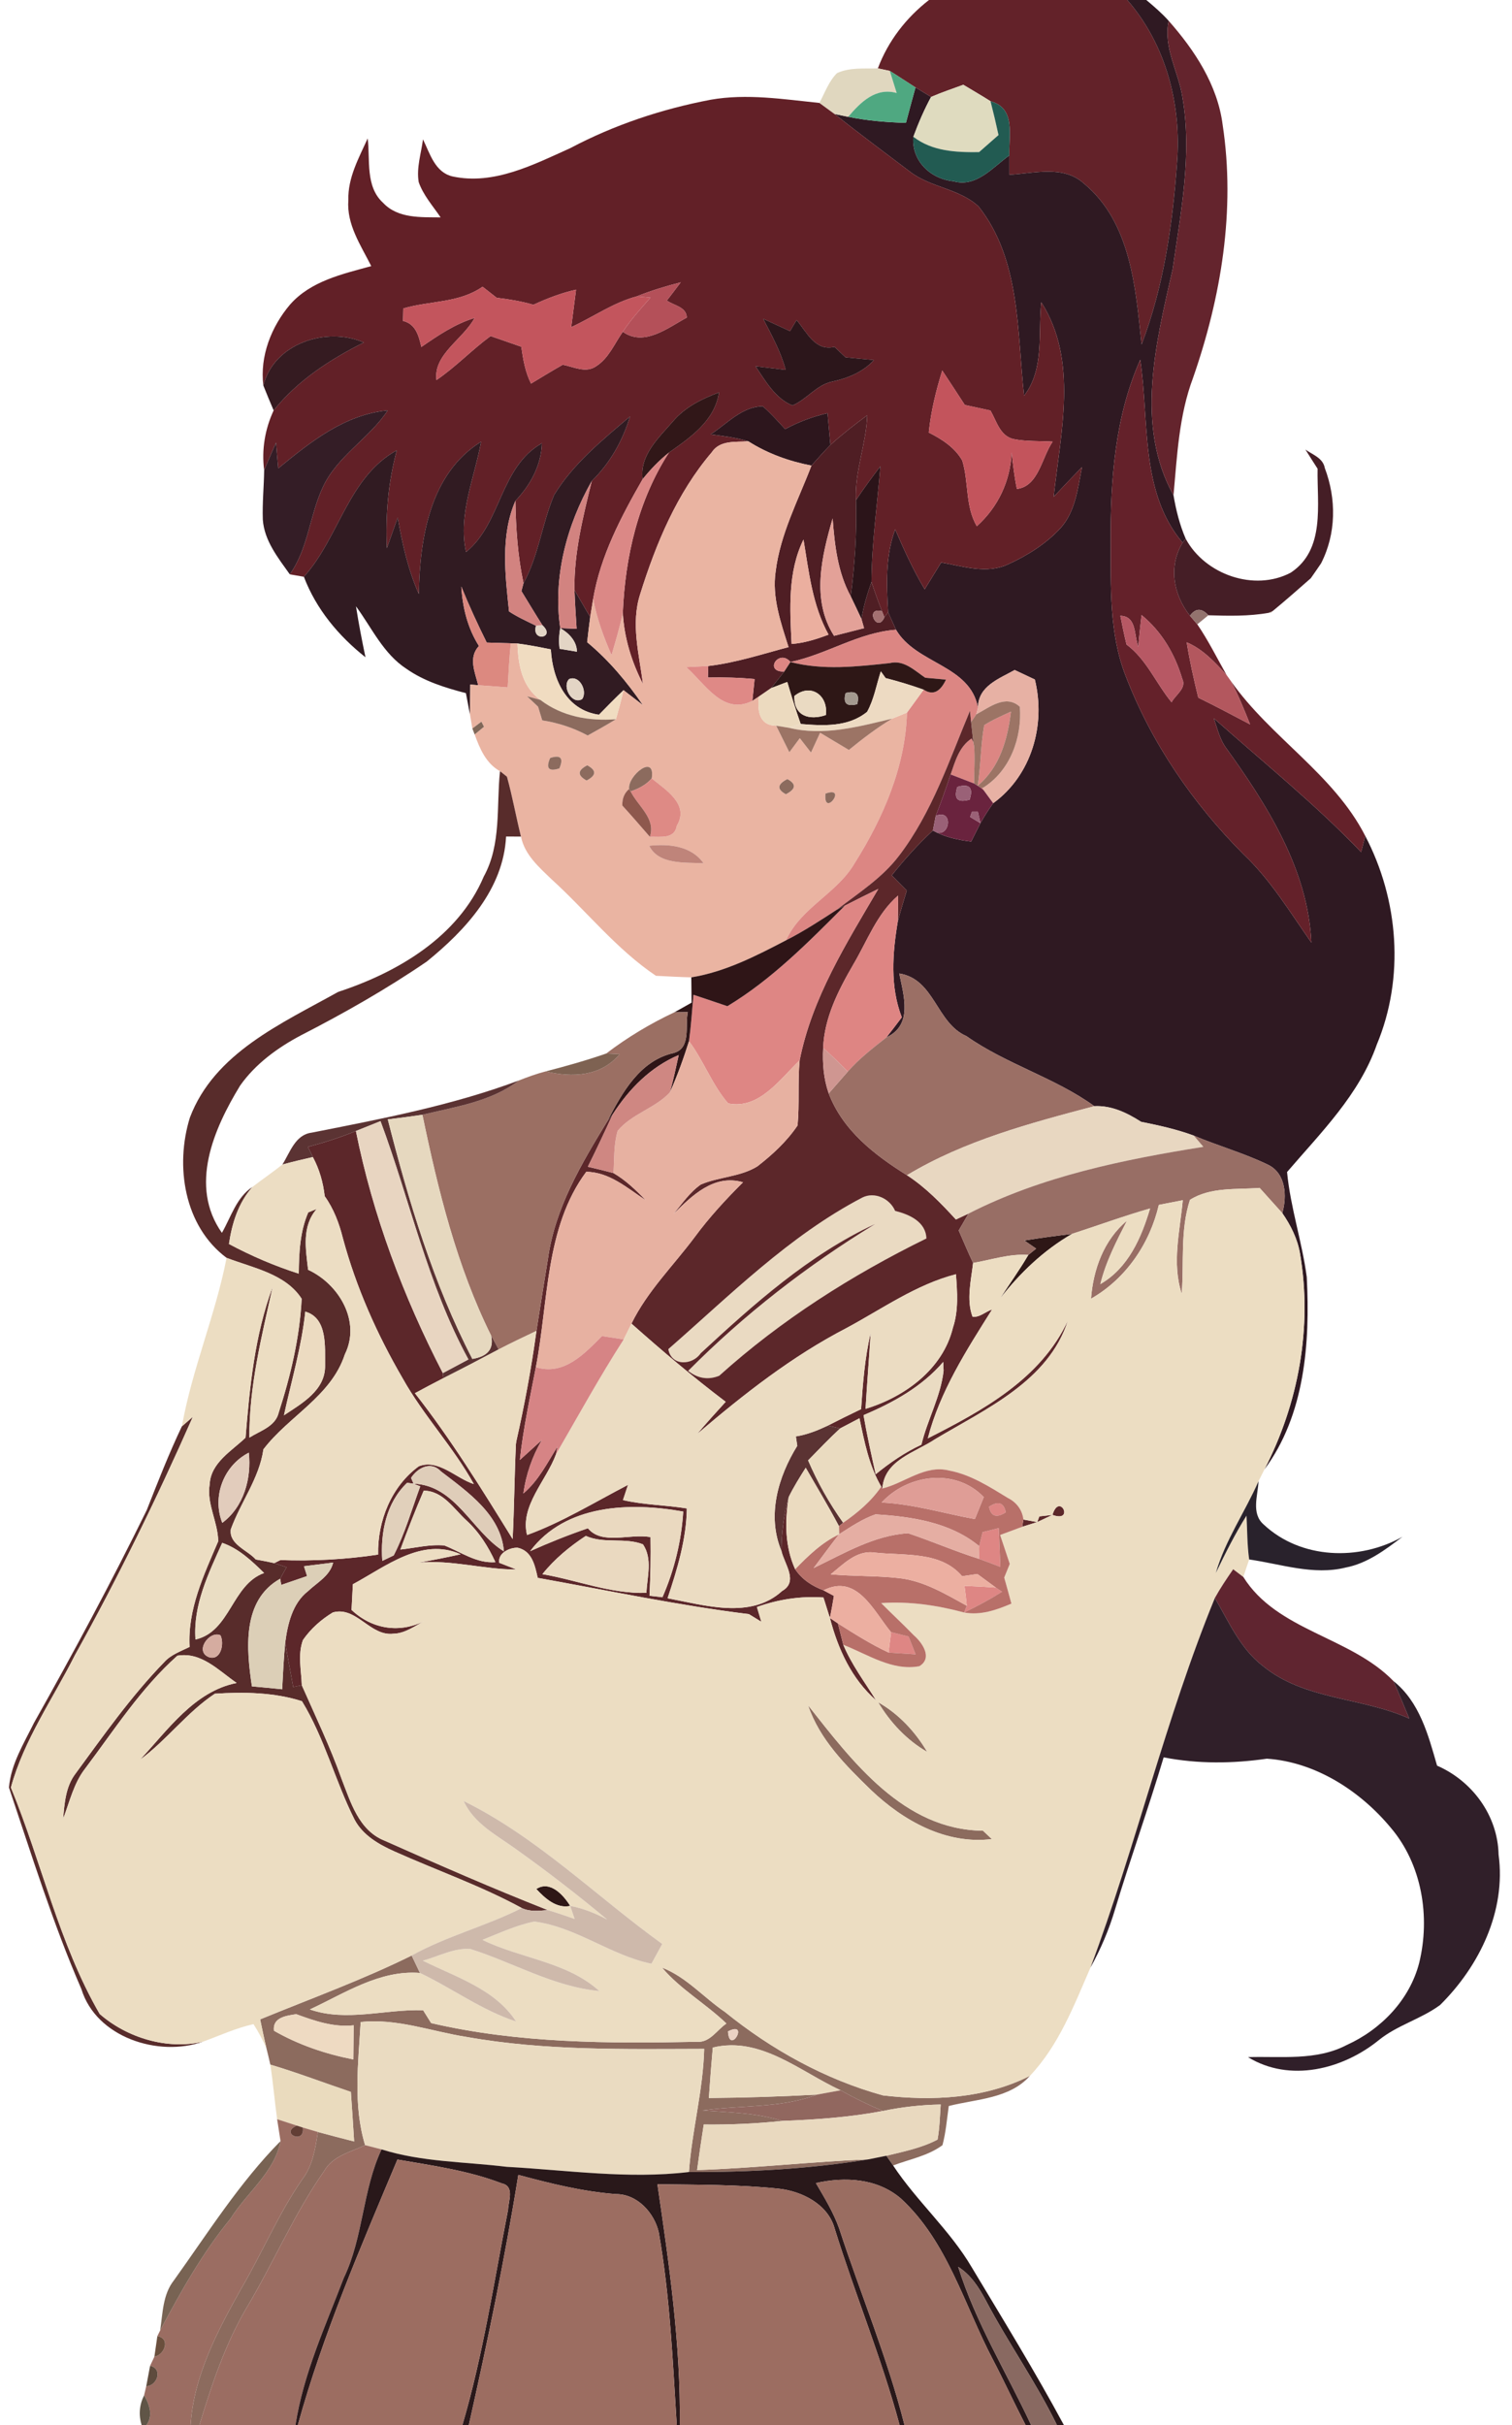 <svg height="436" viewBox="0 0 204 327" width="272" xmlns="http://www.w3.org/2000/svg"><path d="m125.34 0h26.75c5.23 6.01 7.34 14.12 6.71 21.98-.59 8.28-1.8 16.7-4.78 24.47-.8-7.59-1.43-16.45-7.76-21.69-2.77-2.54-6.73-1.38-10.08-1.2 0-.65 0-1.96 0-2.61-.1-2.7.91-6.36-2.54-7.3-1.2-.77-2.45-1.48-3.67-2.22-1.46.53-2.92 1.03-4.35 1.64-.52-.32-1.58-.96-2.1-1.28-1.17-.74-2.31-1.51-3.47-2.23-.4-.09-1.21-.26-1.61-.34 1.38-3.68 3.81-6.82 6.9-9.22z" fill="#632229"/><path d="m152.09 0h2.57c1.05.88 2.1 1.78 3.02 2.81-.77 3.62 1.35 6.89 1.87 10.38 1.31 7.69-.24 15.47-1.33 23.08-2.24 9.86-5.12 21.12.11 30.51.34 2 .83 3.98 1.64 5.85l-.41.54c-5.78-6.81-4.48-16.41-5.72-24.66-3.41 7.64-4.02 16.2-3.99 24.47.04 6.08-.23 12.4 2.03 18.17 3.48 9.05 9.09 17.22 15.93 24.07 3.65 3.46 6.25 7.79 9.12 11.87-.45-9.89-6.02-18.64-11.65-26.44-.76-1.15-1.07-2.51-1.51-3.8 6.69 5.95 13.67 11.56 19.87 18.04.14-.55.42-1.63.56-2.18 4.51 8.62 5.33 19.09 1.56 28.13-2.37 6.77-7.55 11.87-12.11 17.19.46 4.8 2.03 9.4 2.66 14.17.46 8.85-.25 18.59-5.72 25.94 4.6-8.9 6.5-19.18 4.81-29.09-.33-2-1.25-3.83-2.39-5.48.65-2.3.49-5.38-1.96-6.54-3.22-1.55-6.69-2.52-9.98-3.91-2.31-.85-4.71-1.38-7.11-1.86-1.91-1.22-3.99-2.23-6.31-2.11-5.35-3.86-11.85-5.64-17.25-9.44-4.11-1.78-4.28-7.69-9.07-8.45.6 3.01 1.87 6.94-1.73 8.61.7-.89 1.39-1.79 2.07-2.7-1.6-4.15-1.26-8.63-.54-12.92.37-1.4.79-2.79 1.21-4.17-.68-.69-1.36-1.37-2.03-2.05 1.71-2.14 3.54-4.19 5.56-6.05 1.59.89 3.36 1.27 5.16 1.49.31-.62.93-1.86 1.25-2.48.53-.93 1.1-1.83 1.72-2.69 5.18-3.76 7.13-10.57 5.62-16.68-.68-.32-2.04-.96-2.72-1.28-2.12 1.19-4.95 2.17-4.95 5.09-1.06-5.8-8.34-5.86-11.06-10.52-.27-.6-.8-1.78-1.07-2.37-.22-3.75-.37-7.59.96-11.17 1.19 2.76 2.43 5.5 3.98 8.08.74-1.2 1.48-2.41 2.22-3.61 2.97.51 6.2 1.62 9.1.21 2.59-1.18 5.07-2.75 7.01-4.85 2.02-2.25 2.33-5.38 2.89-8.22-1.29 1.32-2.56 2.66-3.82 4.01.93-8.63 3.35-18.4-1.67-26.23-.45 4.23.46 8.99-2.32 12.6-.97-8.64-.44-18.31-6.14-25.52-2.57-2.4-6.46-2.54-9.24-4.68-3.41-2.58-6.85-5.13-10.2-7.79.46.09 1.39.28 1.85.38 2.56.52 5.17.74 7.79.81.42-1.6.85-3.18 1.29-4.77.52.32 1.58.96 2.1 1.28-.93 1.72-1.71 3.53-2.39 5.37-.27 3.24 2.31 5.69 5.42 6 3.07.87 5.3-1.89 7.53-3.49v2.61c3.35-.18 7.31-1.34 10.08 1.2 6.33 5.24 6.96 14.1 7.76 21.69 2.98-7.77 4.19-16.19 4.78-24.47.63-7.86-1.48-15.97-6.71-21.98z" fill="#2f1922"/><path d="m159.55 13.19c-.52-3.49-2.64-6.76-1.87-10.38 3.5 3.96 6.6 8.66 7.28 14.02 1.75 11.48-.2 23.23-3.99 34.11-1.91 5.08-2.15 10.5-2.64 15.84-5.23-9.39-2.35-20.65-.11-30.51 1.09-7.61 2.64-15.39 1.33-23.08z" fill="#64242d"/><path d="m112.93 9.86c1.71-.8 3.68-.58 5.51-.64.4.08 1.21.25 1.61.34.31 1 .62 1.99.93 2.98-2.83-.79-4.86 1.23-6.54 3.21-.46-.1-1.39-.29-1.85-.38-.51-.37-1.53-1.12-2.04-1.49.74-1.36 1.26-2.91 2.38-4.02z" fill="#e0d7bf"/><path d="m120.05 9.56c1.16.72 2.3 1.49 3.47 2.23-.44 1.59-.87 3.17-1.29 4.77-2.62-.07-5.23-.29-7.79-.81 1.68-1.98 3.71-4 6.54-3.21-.31-.99-.62-1.98-.93-2.98z" fill="#4fa881"/><path d="m125.62 13.07c1.43-.61 2.89-1.11 4.35-1.64 1.22.74 2.47 1.45 3.67 2.22.39 1.51.75 3.03 1.08 4.56-.87.77-1.75 1.53-2.62 2.3-3.09.04-6.31-.09-8.87-2.07.68-1.84 1.46-3.65 2.39-5.37z" fill="#dfdbbf"/><path d="m95.87 13.45c4.88-.86 9.82-.07 14.68.43.51.37 1.53 1.12 2.04 1.49 3.35 2.66 6.79 5.21 10.2 7.79 2.78 2.14 6.67 2.28 9.24 4.68 5.7 7.21 5.17 16.88 6.14 25.52 2.78-3.61 1.87-8.37 2.32-12.6 5.02 7.83 2.6 17.6 1.67 26.23 1.26-1.35 2.53-2.69 3.82-4.01-.56 2.84-.87 5.97-2.89 8.22-1.94 2.1-4.42 3.67-7.01 4.85-2.9 1.41-6.13.3-9.1-.21-.74 1.2-1.48 2.41-2.22 3.61-1.55-2.58-2.79-5.32-3.98-8.08-1.33 3.58-1.18 7.42-.96 11.17l-.5.69-.32-.82c-.51-1.31-.98-2.62-1.42-3.94.03-5.23.78-10.4 1.2-15.6-1.14 1.49-2.25 3-3.29 4.56-.19-3.89 1.39-7.57 1.52-11.44-1.71 1.27-3.4 2.57-4.97 4-.13-1.43-.26-2.85-.39-4.28-2 .46-3.92 1.18-5.72 2.15-.98-1.06-1.93-2.14-3.02-3.08-2.81.04-4.82 2.36-7.03 3.79 1.71.23 3.44.42 5.09.94-1.73.12-3.85-.2-4.95 1.49-4.68 5.49-7.51 12.27-9.64 19.09-1.3 3.99-.14 8.13.37 12.14-1.53-2.98-2.53-6.21-2.72-9.57.31-7.57 2.07-15.22 6.23-21.64 2.91-2.05 6.18-4.28 6.75-8.11-2.31.86-4.59 1.98-6.21 3.9-1.93 2.22-4.53 4.58-4.1 7.81-2.9 5.05-5.68 10.32-6.67 16.12-.1.62-.3 1.85-.4 2.47-.71-1.22-1.41-2.43-2.12-3.64-.09-5.01 1.16-9.89 2.33-14.71 2.46-2.41 4.16-5.41 5.16-8.7-3.74 3.17-7.66 6.36-10.24 10.58-1.64 3.87-2.07 8.17-4.13 11.89-.78-3.65-1.03-7.38-1.09-11.1 2.03-2.15 3.48-4.75 3.58-7.77-5.69 3.22-5.46 10.8-10.24 14.67-1.1-5.06 1.13-9.96 2.03-14.87-6.93 4.3-8.27 13.05-8.4 20.53-1.46-3.28-2.24-6.79-2.85-10.31-.48 1.37-.97 2.75-1.46 4.12-.2-4.44.17-8.89 1.34-13.19-6.58 3.64-7.78 11.78-12.54 17.06-.48-.08-1.43-.25-1.9-.33 2.51-3.52 2.67-7.98 4.48-11.8 1.96-4.19 6.24-6.52 8.74-10.31-5.86.58-10.41 4.24-14.78 7.82-.1-1.16-.2-2.31-.3-3.47-.54 1.23-1.08 2.47-1.6 3.72-.36-2.77.11-5.54 1.28-8.06 3.24-4.04 7.6-6.87 12.17-9.16-5.04-2.2-12.15.13-13.56 5.8-.49-3.95 1.07-7.93 3.6-10.91 2.79-3.18 7.07-4.12 10.96-5.19-1.41-2.81-3.35-5.62-3.09-8.92-.08-2.99 1.41-5.66 2.61-8.3.35 2.91-.34 6.48 2.07 8.68 2 2.14 5.1 1.94 7.77 1.97-1.05-1.55-2.34-2.98-2.96-4.76-.32-1.93.33-3.85.58-5.76.94 1.91 1.61 4.45 3.99 5 5.56 1.2 10.93-1.59 15.87-3.81 5.93-3.14 12.36-5.28 18.94-6.53m-9.96 26.51c-3.17.85-5.89 2.79-8.84 4.15.21-1.69.44-3.37.65-5.05-2 .44-3.9 1.18-5.75 2.03-1.62-.46-3.29-.75-4.96-.94-.48-.37-1.42-1.12-1.9-1.49-3.19 2.23-7.11 1.87-10.69 2.93-.01.42-.03 1.26-.04 1.68 1.72.42 2.11 1.99 2.47 3.51 2.25-1.55 4.54-3.11 7.18-3.91-1.52 2.85-5.59 4.92-5.14 8.37 2.6-1.77 4.77-4.07 7.3-5.93l4.14 1.44c.25 1.7.53 3.42 1.32 4.97 1.41-.86 2.83-1.72 4.27-2.54 1.48.27 3.13 1.19 4.54.18 1.69-1.09 2.45-3.04 3.57-4.63 2.87 2.05 6.07-.53 8.63-1.91-.04-1.46-1.74-1.61-2.69-2.3.63-.81 1.25-1.63 1.87-2.45-2.01.51-4 1.12-5.93 1.89m17.06 3.02c1.14 2.23 2.38 4.44 3.03 6.89-1.36-.16-2.71-.33-4.06-.48 1.33 1.98 2.68 4.36 4.98 5.28 1.93-.81 3.23-2.76 5.34-3.21 2.14-.46 4.15-1.28 5.66-2.91-1.28-.13-2.56-.25-3.84-.37-.37-.36-1.12-1.06-1.49-1.41-2.61.62-3.72-1.97-5.11-3.62-.23.37-.67 1.12-.89 1.5-1.21-.56-2.41-1.12-3.62-1.67m24.16 6.98c-.85 2.73-1.53 5.51-1.82 8.36 1.76.89 3.52 2.01 4.52 3.78.89 2.9.38 6.15 1.96 8.85 2.87-2.57 4.53-6.1 4.7-9.95.18 1.65.37 3.3.71 4.92 2.93-.35 3.35-4.24 4.82-6.37-1.77-.11-3.58 0-5.33-.36-1.8-.46-2.24-2.44-3.06-3.84-1.16-.25-2.31-.5-3.46-.75-1.01-1.55-2.02-3.1-3.04-4.64z" fill="#622027"/><path d="m133.64 13.65c3.45.94 2.44 4.6 2.54 7.3-2.23 1.6-4.46 4.36-7.53 3.49-3.11-.31-5.69-2.76-5.42-6 2.56 1.98 5.78 2.11 8.87 2.07.87-.77 1.75-1.53 2.62-2.3-.33-1.53-.69-3.05-1.08-4.56z" fill="#225b52"/><path d="m85.91 39.96c1.93-.77 3.92-1.38 5.93-1.89-.62.82-1.24 1.64-1.87 2.45.95.69 2.65.84 2.69 2.3-2.56 1.38-5.76 3.96-8.63 1.91 1.1-1.65 2.42-3.12 3.73-4.6-.47-.04-1.39-.13-1.85-.17z" fill="#b45059"/><path d="m54.42 41.59c3.58-1.06 7.5-.7 10.69-2.93.48.37 1.42 1.12 1.9 1.49 1.67.19 3.34.48 4.96.94 1.85-.85 3.75-1.59 5.75-2.03-.21 1.68-.44 3.36-.65 5.05 2.95-1.36 5.67-3.3 8.84-4.15.46.04 1.38.13 1.85.17-1.31 1.48-2.63 2.95-3.73 4.6-1.12 1.59-1.88 3.54-3.57 4.63-1.41 1.01-3.06.09-4.54-.18-1.44.82-2.86 1.68-4.27 2.54-.79-1.55-1.07-3.27-1.32-4.97-1.38-.48-2.76-.96-4.14-1.44-2.53 1.86-4.7 4.16-7.3 5.93-.45-3.45 3.62-5.52 5.14-8.37-2.64.8-4.93 2.36-7.18 3.91-.36-1.52-.75-3.09-2.47-3.51.01-.42.03-1.26.04-1.68z" fill="#c3555d"/><path d="m102.97 42.98c1.21.55 2.41 1.11 3.62 1.67.22-.38.66-1.13.89-1.5 1.39 1.65 2.5 4.24 5.11 3.62.37.35 1.12 1.05 1.49 1.41 1.28.12 2.56.24 3.84.37-1.51 1.63-3.52 2.45-5.66 2.91-2.11.45-3.41 2.4-5.34 3.21-2.3-.92-3.65-3.3-4.98-5.28 1.35.15 2.7.32 4.06.48-.65-2.45-1.89-4.66-3.03-6.89z" fill="#2c161b"/><path d="m35.53 51.98c1.41-5.67 8.52-8 13.56-5.8-4.57 2.29-8.93 5.12-12.17 9.16-.48-1.12-.94-2.24-1.39-3.36z" fill="#351b21"/><path d="m149.85 72.98c-.03-8.27.58-16.83 3.99-24.47 1.24 8.25-.06 17.85 5.72 24.66-1.94 3.17-1.26 7.03.99 9.85.25.29.74.87.99 1.16 1.49 2.18 2.66 4.56 3.96 6.85-1.57-1.72-3.19-3.5-5.39-4.42.4 2.51.96 4.99 1.56 7.46 2.36 1.15 4.67 2.38 6.99 3.6-.78-1.96-1.58-3.92-2.56-5.8 5.32 7.57 13.84 12.5 18.1 20.84-.14.55-.42 1.63-.56 2.18-6.2-6.48-13.18-12.09-19.87-18.04.44 1.29.75 2.65 1.51 3.8 5.63 7.8 11.2 16.55 11.65 26.44-2.87-4.08-5.47-8.41-9.12-11.87-6.84-6.85-12.45-15.02-15.93-24.07-2.26-5.77-1.99-12.09-2.03-18.17m1.31 10.05c.25 1.3.52 2.59.83 3.87 2.71 2.01 3.98 5.24 6.08 7.79.5-.99 2.08-1.89 1.43-3.18-.98-3.33-2.78-6.37-5.48-8.58-.17 1.42-.32 2.85-.45 4.28-.58-1.53-.17-4.12-2.41-4.18z" fill="#64212a"/><path d="m127.13 49.96c1.02 1.54 2.03 3.09 3.04 4.64 1.15.25 2.3.5 3.46.75.82 1.4 1.26 3.38 3.06 3.84 1.75.36 3.56.25 5.33.36-1.47 2.13-1.89 6.02-4.82 6.37-.34-1.62-.53-3.27-.71-4.92-.17 3.85-1.83 7.38-4.7 9.95-1.58-2.7-1.07-5.95-1.96-8.85-1-1.77-2.76-2.89-4.52-3.78.29-2.85.97-5.63 1.82-8.36z" fill="#c3545c"/><path d="m90.8 56.81c1.62-1.92 3.9-3.04 6.21-3.9-.57 3.83-3.84 6.06-6.75 8.11-1.33 1.05-2.5 2.28-3.56 3.6-.43-3.23 2.17-5.59 4.1-7.81z" fill="#311718"/><path d="m37.54 63.15c4.37-3.58 8.92-7.24 14.78-7.82-2.5 3.79-6.78 6.12-8.74 10.31-1.81 3.82-1.97 8.28-4.48 11.8-1.58-2.22-3.44-4.53-3.64-7.37-.08-2.23.15-4.45.18-6.67.52-1.25 1.06-2.49 1.6-3.72.1 1.16.2 2.31.3 3.47z" fill="#341d26"/><path d="m95.88 58.57c2.21-1.43 4.22-3.75 7.03-3.79 1.09.94 2.04 2.02 3.02 3.08 1.8-.97 3.72-1.69 5.72-2.15.13 1.43.26 2.85.39 4.28-.88.9-1.72 1.84-2.56 2.79-3.01-.58-5.91-1.62-8.51-3.27-1.65-.52-3.38-.71-5.09-.94z" fill="#2d161d"/><path d="m74.76 66.74c2.58-4.22 6.5-7.41 10.24-10.58-1 3.29-2.7 6.29-5.16 8.7-3.37 5.92-5.27 13.01-4.25 19.83-.18.93-.21 1.86-.09 2.79.58.1 1.76.29 2.34.39-.02-1.43-1.09-2.51-2.25-3.18.55.02 1.66.07 2.21.09-.11-1.74-.23-3.48-.29-5.21.71 1.21 1.41 2.42 2.12 3.64-.15 1.12-.29 2.25-.41 3.38 2.93 2.43 5.37 5.35 7.52 8.48-.87-.66-1.74-1.34-2.61-2.01-1.13 1.08-2.23 2.19-3.32 3.31-4.42-.62-6.27-4.81-6.49-8.81-1.5-.3-2.99-.6-4.5-.79l-.91-.03c-1.08-.03-2.16-.06-3.24-.1-1.23-2.48-2.39-4.99-3.43-7.55.17 2.83.85 5.59 2.38 8.01-1.46 1.57-.54 3.51-.1 5.29-.27-.02-.8-.06-1.07-.09-.02 1.34-.03 2.69-.04 4.03-.14-.72-.41-2.16-.55-2.87-2.8-.73-5.62-1.6-8.02-3.28-3.11-2.02-4.68-5.53-6.81-8.43.36 2.3.8 4.59 1.28 6.87-3.63-2.87-6.65-6.49-8.31-10.85 4.76-5.28 5.96-13.42 12.54-17.06-1.17 4.3-1.54 8.75-1.34 13.19.49-1.37.98-2.75 1.46-4.12.61 3.52 1.39 7.03 2.85 10.31.13-7.48 1.47-16.23 8.4-20.53-.9 4.91-3.13 9.81-2.03 14.87 4.78-3.87 4.55-11.45 10.24-14.67-.1 3.02-1.55 5.62-3.58 7.77-2.03 4.68-1.38 9.98-.86 14.91 1.14.76 2.41 1.32 3.64 1.93-.66 2.25 2.73 1.65.87-.06-.97-1.52-1.89-3.07-2.84-4.61.07-.27.21-.8.28-1.07 2.06-3.72 2.49-8.02 4.13-11.89m2.03 24.82c-1.02 1 .4 3.55 1.77 2.69.72-1.09-.37-3.27-1.77-2.69z" fill="#311b22"/><path d="m112.04 59.99c1.57-1.43 3.26-2.73 4.97-4-.13 3.87-1.71 7.55-1.52 11.44.13 4.34-.16 8.68-.71 12.98-1.76-3.23-2.17-6.91-2.44-10.51-1.48 5.13-2.91 10.98.19 15.83 1.01-.26 3.04-.77 4.05-1.03-.08-.31-.26-.92-.35-1.23.27-1.71.77-3.37 1.35-5 .44 1.32.91 2.63 1.42 3.94-2.42-.66-.65 3.09.32.82l.5-.69c.27.59.8 1.77 1.07 2.37-5.06.37-9.33 3.32-14.24 4.35-1.57-1.85-3.65 1.36-.84 1.29-.59.74-1.18 1.49-1.77 2.23-.41.28-1.23.85-1.64 1.13-.22.15-.67.44-.89.59.07-.74.22-2.21.3-2.94-2.1-.2-4.2-.25-6.3-.21l.05-1.55c3.7-.43 7.25-1.6 10.83-2.55-1.04-3.29-2.25-6.69-1.74-10.2.62-5.04 3.04-9.58 4.83-14.27.84-.95 1.68-1.89 2.56-2.79m-5.24 26.84c1.73-.13 3.38-.65 4.99-1.26-2.19-3.96-2.65-8.44-3.38-12.82-2.15 4.37-1.84 9.36-1.61 14.08z" fill="#4f1e24"/><path d="m96.02 61c1.1-1.69 3.22-1.37 4.95-1.49 2.6 1.65 5.5 2.69 8.51 3.27-1.79 4.69-4.21 9.23-4.83 14.27-.51 3.51.7 6.91 1.74 10.2-3.58.95-7.13 2.12-10.83 2.55-.75.04-2.23.11-2.98.15 2.56 2.24 4.96 6.55 8.93 4.55.22-.15.67-.44.89-.59-.23 1.86-.01 3.9 2.32 3.94.6 1.19 1.19 2.38 1.78 3.58.47-.63.94-1.27 1.41-1.9.38.49 1.13 1.46 1.51 1.94.41-.89.82-1.78 1.23-2.67 1.29.77 2.59 1.55 3.88 2.32 1.86-1.52 3.78-2.98 5.83-4.22.5-.2 1.51-.61 2.01-.82-.21 7.31-3.22 14.21-7.06 20.31-2.39 4.1-7.28 5.99-9.25 10.39-4.06 2.12-8.22 4.26-12.79 5-1.59-.04-3.18-.13-4.77-.21-5.35-3.6-9.34-8.7-14.07-13-1.71-1.65-3.65-3.32-4.14-5.77-.67-2.68-1.15-5.41-1.89-8.07-.23-.19-.7-.57-.94-.75-1.89-1.04-2.72-3.03-3.42-4.95.32-.26.94-.78 1.26-1.04l-.35-.68c-.3.23-.91.69-1.22.92-.08-.47-.24-1.42-.32-1.9.01-1.34.02-2.69.04-4.03.27.03.8.07 1.07.09 1.33.09 2.65.19 3.98.29.11-1.98.22-3.96.41-5.94l.91.03c.09 2.87.6 5.8 3.08 7.6-.45-.12-1.35-.37-1.8-.49.38.35 1.13 1.05 1.5 1.41.14.46.42 1.38.56 1.84 2.15.33 4.22 1.01 6.13 2.04 1.28-.71 2.56-1.42 3.81-2.19.37-1.3.72-2.6 1.03-3.92.87.67 1.74 1.35 2.61 2.01-2.15-3.13-4.59-6.05-7.52-8.48.12-1.13.26-2.26.41-3.38.1-.62.3-1.85.4-2.47.48 2.63 1.41 5.15 2.48 7.59.55-1.88 1.11-3.75 1.52-5.67.19 3.36 1.19 6.59 2.72 9.57-.51-4.01-1.67-8.15-.37-12.14 2.13-6.82 4.96-13.6 9.64-19.09m-21.79 41.2c-.62 1.4-.2 1.87 1.24 1.41.6-1.4.18-1.87-1.24-1.41m5 .99c-1.32.68-1.35 1.36-.09 2.05 1.33-.69 1.36-1.37.09-2.05m5.65 3.19c-.64.54-.94 1.28-.92 2.23 1.27 1.38 2.49 2.81 3.72 4.22 1.38-.05 3.33.36 3.63-1.49 1.75-2.88-1.49-4.83-3.38-6.38.53-3.44-3.26-.38-3.05 1.42m21.35-1.33c-1.36.69-1.43 1.38-.2 2.04 1.37-.7 1.43-1.39.2-2.04m5.14 1.96c-.31 3.38 3.09-1.14 0 0m-23.78 7.03c1.28 2.59 4.86 2.22 7.34 2.36-1.67-2.37-4.71-2.65-7.34-2.36z" fill="#eab4a2"/><path d="m86.7 64.62c1.06-1.32 2.23-2.55 3.56-3.6-4.16 6.42-5.92 14.07-6.23 21.64-.41 1.92-.97 3.79-1.52 5.67-1.07-2.44-2-4.96-2.48-7.59.99-5.8 3.77-11.07 6.67-16.12z" fill="#db8886"/><path d="m176.13 60.62c.97.69 2.37 1.13 2.61 2.48 1.58 4.18 1.55 8.85-.5 12.86-.34.51-1.04 1.51-1.39 2.01-1.69 1.49-3.38 2.97-5.11 4.4-.15.07-.43.19-.57.26-2.69.48-5.43.41-8.14.33-.9-.99-1.73-.97-2.48.06-2.25-2.82-2.93-6.68-.99-9.85l.41-.54c2.6 4.85 9.27 7.17 14.17 4.59 4.71-3.11 3.54-9.22 3.63-14.02-.56-.86-1.1-1.72-1.64-2.58z" fill="#451e26"/><path d="m115.49 67.43c1.04-1.56 2.15-3.07 3.29-4.56-.42 5.2-1.17 10.37-1.2 15.6-.58 1.63-1.08 3.29-1.35 5-.47-1.02-.96-2.04-1.45-3.06.55-4.3.84-8.64.71-12.98z" fill="#2b1419"/><path d="m79.84 64.86c-1.17 4.82-2.42 9.7-2.33 14.71.06 1.73.18 3.47.29 5.21-.55-.02-1.66-.07-2.21-.09-1.02-6.82.88-13.91 4.25-19.83z" fill="#d28380"/><path d="m69.54 67.53c.06 3.72.31 7.45 1.09 11.1-.07.27-.21.8-.28 1.07.95 1.54 1.87 3.09 2.84 4.61l-.87.06c-1.23-.61-2.5-1.17-3.64-1.93-.52-4.93-1.17-10.23.86-14.91z" fill="#d28380"/><path d="m112.53 85.73c-3.1-4.85-1.67-10.7-.19-15.83.27 3.6.68 7.28 2.44 10.51.49 1.02.98 2.04 1.45 3.06.09.31.27.92.35 1.23-1.01.26-3.04.77-4.05 1.03z" fill="#e3a198"/><path d="m106.8 86.83c-.23-4.72-.54-9.71 1.61-14.08.73 4.38 1.19 8.86 3.38 12.82-1.61.61-3.26 1.13-4.99 1.26z" fill="#ebaf9f"/><path d="m176.85 77.97c.35-.5 1.05-1.5 1.39-2.01-.34.51-1.04 1.51-1.39 2.01z" fill="#8a8475"/><path d="m64.62 87.1c-1.53-2.42-2.21-5.18-2.38-8.01 1.04 2.56 2.2 5.07 3.43 7.55 1.08.04 2.16.07 3.24.1-.19 1.98-.3 3.96-.41 5.94-1.33-.1-2.65-.2-3.98-.29-.44-1.78-1.36-3.72.1-5.29z" fill="#dc8980"/><path d="m119.32 83.23c-.97 2.27-2.74-1.48-.32-.82z" fill="#a37071"/><path d="m160.55 83.02c.75-1.03 1.58-1.05 2.48-.06-.37.31-1.12.91-1.49 1.22-.25-.29-.74-.87-.99-1.16z" fill="#93736e"/><path d="m171.17 82.63c.14-.07.42-.19.57-.26l-.24.21z" fill="#977768"/><path d="m151.16 83.03c2.24.06 1.83 2.65 2.41 4.18.13-1.43.28-2.86.45-4.28 2.7 2.21 4.5 5.25 5.48 8.58.65 1.29-.93 2.19-1.43 3.18-2.1-2.55-3.37-5.78-6.08-7.79-.31-1.28-.58-2.57-.83-3.87z" fill="#b75864"/><g fill="#e3d5c5"><path d="m72.32 84.37.87-.06c1.86 1.71-1.53 2.31-.87.06z"/><path d="m75.5 87.48c-.12-.93-.09-1.86.09-2.79 1.16.67 2.23 1.75 2.25 3.18-.58-.1-1.76-.29-2.34-.39z"/><path d="m76.79 91.56c1.4-.58 2.49 1.6 1.77 2.69-1.37.86-2.79-1.69-1.77-2.69z"/></g><g fill="#dc8683"><path d="m106.65 89.26c4.91-1.03 9.18-3.98 14.24-4.35 2.72 4.66 10 4.72 11.06 10.52l-.23.89c-.17.26-.52.78-.7 1.03l-.15-1.51c-2.8 6.68-5.12 13.71-9.57 19.54-2.25 2.98-5.45 5.01-8.38 7.27-2.24 1.46-4.48 2.92-6.86 4.13 1.97-4.4 6.86-6.29 9.25-10.39 3.84-6.1 6.85-13 7.06-20.31.74-1.03 1.49-2.06 2.25-3.09 1.41.92 2.35.05 3.01-1.35-.7-.07-2.1-.19-2.8-.26-1.44-.97-2.89-2.45-4.79-1.97-4.45.47-9 1-13.39-.15z"/><path d="m105.81 90.55c-2.81.07-.73-3.14.84-1.29-.21.32-.63.97-.84 1.29z"/><path d="m132.79 97.78c1.14-.74 2.39-1.26 3.61-1.83-.46 3.74-1.49 7.48-4.49 10 .43-2.71.39-5.48.88-8.17z"/><path d="m131.08 99.58.23.45c.03.14.08.41.11.55.14 1.68 0 3.37 0 5.06-.79-.3-2.37-.91-3.16-1.22.62-1.77 1.14-3.73 2.82-4.84z"/><path d="m132.37 106.25.26-.03.08.32c-.08-.08-.26-.22-.34-.29z"/></g><path d="m69.82 86.77c1.51.19 3 .49 4.5.79.22 4 2.07 8.19 6.49 8.81 1.09-1.12 2.19-2.23 3.32-3.31-.31 1.32-.66 2.62-1.03 3.92-3.64.27-7.25-.36-10.2-2.61-2.48-1.8-2.99-4.73-3.08-7.6z" fill="#f0dcc1"/><path d="m160.11 86.61c2.2.92 3.82 2.7 5.39 4.42.15.21.45.63.6.84.98 1.88 1.78 3.84 2.56 5.8-2.32-1.22-4.63-2.45-6.99-3.6-.6-2.47-1.16-4.95-1.56-7.46z" fill="#b3575e"/><g fill="#2e1716"><path d="m106.65 89.26c4.39 1.15 8.94.62 13.39.15 1.9-.48 3.35 1 4.79 1.97.7.07 2.1.19 2.8.26-.66 1.4-1.6 2.27-3.01 1.35-1.69-.6-3.4-1.12-5.13-1.56-.16-.23-.49-.68-.65-.91-.6 1.82-.91 3.77-1.85 5.46-2.56 2.08-5.89 1.89-8.96 1.64-.65-1.88-1.25-3.77-1.81-5.67-.54.21-1.63.62-2.18.83.59-.74 1.18-1.49 1.77-2.23.21-.32.63-.97.84-1.29m.53 4.58c-.11 2.7 2.01 3.34 4.25 2.57.33-2.67-2.05-4.35-4.25-2.57m6.91-.39c-.38 1.37.14 1.87 1.56 1.5.38-1.37-.15-1.87-1.56-1.5z"/><path d="m138.2 167.26c2.14-.35 4.29-.63 6.44-.89-3.83 2.21-7.03 5.27-9.73 8.74 1.27-1.97 2.65-3.88 3.83-5.9.26-.22.79-.64 1.06-.85-.4-.27-1.2-.82-1.6-1.1z"/><path d="m72.36 254.7c1.85-1.2 3.67.81 4.57 2.28-1.85.4-3.41-1.03-4.57-2.28z"/></g><path d="m92.58 89.95c.75-.04 2.23-.11 2.98-.15l-.05 1.55c2.1-.04 4.2.01 6.3.21-.08.73-.23 2.2-.3 2.94-3.97 2-6.37-2.31-8.93-4.55z" fill="#df8986"/><path d="m118.84 90.52c.16.23.49.68.65.91 1.73.44 3.44.96 5.13 1.56-.76 1.03-1.51 2.06-2.25 3.09-.5.21-1.51.62-2.01.82-4.53 1.08-9.26 2.38-13.92 1.23.4-.13 1.19-.39 1.59-.51 3.07.25 6.4.44 8.96-1.64.94-1.69 1.25-3.64 1.85-5.46z" fill="#eddac2"/><path d="m131.95 95.43c0-2.92 2.83-3.9 4.95-5.09.68.32 2.04.96 2.72 1.28 1.51 6.11-.44 12.92-5.62 16.68-.32-.44-.97-1.32-1.29-1.76l-.08-.32c3.67-2.28 5.28-6.79 4.97-10.92-1.9-1.74-4.11.08-5.88 1.02z" fill="#e7b1a4"/><path d="m104.04 92.78c.55-.21 1.64-.62 2.18-.83.56 1.9 1.16 3.79 1.81 5.67-.4.12-1.19.38-1.59.51-.43-.07-1.29-.21-1.72-.28-2.33-.04-2.55-2.08-2.32-3.94.41-.28 1.23-.85 1.64-1.13z" fill="#ecdabf"/><path d="m107.18 93.84c2.2-1.78 4.58-.1 4.25 2.57-2.24.77-4.36.13-4.25-2.57z" fill="#eadac2"/><path d="m116.35 161.47c1.67-.83 3.72.15 4.42 1.8 1.89.47 4.15 1.45 4.22 3.72-10.04 4.92-19.63 11.01-27.95 18.51-1.48.6-2.92.37-4.19-.66 7.55-7.61 16.06-14.2 25.2-19.79-8.9 4.12-16.36 10.81-23.51 17.42-1.12 1.64-3.96 1.78-4.37-.56 8.33-7.27 16.28-15.27 26.18-20.44z" fill="#eadac2"/><path d="m114.09 93.45c1.41-.37 1.94.13 1.56 1.5-1.42.37-1.94-.13-1.56-1.5z" fill="#a4998f"/><g fill="#8c6b5e"><path d="m71.1 93.88c.45.12 1.35.37 1.8.49 2.95 2.25 6.56 2.88 10.2 2.61-1.25.77-2.53 1.48-3.81 2.19-1.91-1.03-3.98-1.71-6.13-2.04-.14-.46-.42-1.38-.56-1.84-.37-.36-1.12-1.06-1.5-1.41z"/><path d="m74.23 102.2c1.42-.46 1.84.01 1.24 1.41-1.44.46-1.86-.01-1.24-1.41z"/><path d="m79.23 103.19c1.27.68 1.24 1.36-.09 2.05-1.26-.69-1.23-1.37.09-2.05z"/><path d="m84.88 106.38c-.21-1.8 3.58-4.86 3.05-1.42-.75.87-1.78 1.39-2.84 1.75z"/><path d="m106.23 105.05c1.23.65 1.17 1.34-.2 2.04-1.23-.66-1.16-1.35.2-2.04z"/><path d="m111.37 107.01c3.09-1.14-.31 3.38 0 0z"/><path d="m109.03 229.94c6 7.59 12.89 16.79 23.59 16.9.3.29.9.85 1.2 1.13-6.2.77-11.96-2.48-16.3-6.61-3.4-3.3-6.95-6.82-8.49-11.42z"/><path d="m118.48 229.52c2.77 1.57 5.01 3.97 6.62 6.7-2.76-1.59-5-3.98-6.62-6.7z"/><path d="m35.1 272.28c6.84-2.81 13.81-5.33 20.44-8.61.28.58.84 1.76 1.12 2.35-5.42-.43-10.14 2.73-14.85 4.92 4.94 1.72 10.19-.07 15.28.11.27.44.81 1.3 1.08 1.73 11.76 2.73 23.91 2.77 35.91 2.52 1.71.12 2.68-1.63 3.93-2.46-2.77-2.67-6.19-4.59-8.69-7.54 3.28 1.26 5.62 4.04 8.48 5.97 6.28 5.09 13.54 9.11 21.33 11.26 6.66.78 13.75.45 19.83-2.64-2.74 3.1-7.22 3.12-10.95 4.07-.25 1.76-.39 3.55-.85 5.28-1.95 1.45-4.43 1.89-6.66 2.74-.23-.32-.69-.98-.92-1.31 2.35-.57 4.76-1.05 6.91-2.18.29-1.57.32-3.16.43-4.73-2.62.05-5.23.33-7.79.87-1.96-.82-3.87-1.75-5.72-2.79-5.48-2.53-10.8-7.32-17.24-5.76-.2 2.26-.38 4.53-.53 6.8 4.87-.04 9.74-.19 14.6-.46-4.95 1.88-10.29 1.4-15.44 2.14 3.61.27 7.27.32 10.76 1.41-3.53.37-7.07.53-10.61.49-.32 2.04-.62 4.09-.9 6.14 7.72-.26 15.42-1.13 23.14-1.45-8 1.3-16.14 1.75-24.24 1.71.4-5.57 1.92-11 2.06-16.6-10.71.02-21.51.28-32.1-1.62-4.74-.74-9.38-2.53-14.25-2-.32 5.53-1.04 11.2.6 16.6-1.95.94-4.36 1.44-5.52 3.48-4.07 5.81-6.84 12.39-10.48 18.47-2.9 4.93-4.7 10.37-6.36 15.81h-1.19c.43-6.67 3.62-12.68 6.82-18.39 2.86-4.87 5.04-10.13 8.27-14.79 1.4-1.84 1.75-4.14 2.09-6.36 1.62.44 3.26.87 4.89 1.28-.14-2.23-.28-4.45-.44-6.68-3.62-1.22-7.2-2.59-10.87-3.68-.16-.74-.34-1.47-.52-2.19-.31-1.3-.58-2.6-.85-3.91m1.86 1.53c3.31 1.9 6.97 3.14 10.71 3.87.02-1.54.03-3.07.05-4.6-2.72.3-5.25-.59-7.75-1.5-1.34.2-3.22.43-3.01 2.23m61.26.09c.19 3.33 2.98-1.53 0 0z"/></g><path d="m131.72 96.32c1.77-.94 3.98-2.76 5.88-1.02.31 4.13-1.3 8.64-4.97 10.92l-.26.03-.46-.3c3-2.52 4.03-6.26 4.49-10-1.22.57-2.47 1.09-3.61 1.83-.49 2.69-.45 5.46-.88 8.17l-.49-.31c0-1.69.14-3.38 0-5.06-.03-.14-.08-.41-.11-.55-.07-.67-.21-2.01-.29-2.68.18-.25.53-.77.7-1.03z" fill="#9c7465"/><path d="m106.44 98.13c4.66 1.15 9.39-.15 13.92-1.23-2.05 1.24-3.97 2.7-5.83 4.22-1.29-.77-2.59-1.55-3.88-2.32-.41.89-.82 1.78-1.23 2.67-.38-.48-1.13-1.45-1.51-1.94-.47.63-.94 1.27-1.41 1.9-.59-1.2-1.18-2.39-1.78-3.58.43.07 1.29.21 1.72.28z" fill="#9c7465"/><g fill="#5c272a"><path d="m121.3 115.38c4.45-5.83 6.77-12.86 9.57-19.54l.15 1.51c.08.67.22 2.01.29 2.68l-.23-.45c-1.68 1.11-2.2 3.07-2.82 4.84-.63 1.88-1.29 3.75-2.01 5.59-.1.49-.29 1.48-.38 1.97-2.02 1.86-3.85 3.91-5.56 6.05.67.68 1.35 1.36 2.03 2.05-.42 1.38-.84 2.77-1.21 4.17.01-.87.03-2.63.04-3.5-2.87 2.48-4.16 6.13-6.05 9.31-2.01 3.47-3.9 7.15-4.06 11.24-.11 2.07.06 4.17.75 6.13 1.91 5 6.17 8.29 10.56 11.03 2.51 1.63 4.59 3.78 6.6 5.97.43-.2 1.28-.6 1.71-.8-.33.57-.99 1.71-1.33 2.28.64 1.46 1.25 2.93 1.94 4.38-.27 2.36-.93 4.95-.08 7.24.97.15 1.75-.69 2.64-.96-3.44 5.46-7.04 11.05-8.67 17.37 7.39-3.75 15.26-8.02 18.91-15.9-2.63 8.21-11.1 11.93-17.94 16.02-2.69 1.8-6.83 2.8-7.1 6.64-.04-.06-.11-.19-.15-.25-1.66-2.83-2.28-6.06-2.94-9.22-.87.45-1.74.91-2.61 1.37-.41-.1-1.24-.28-1.66-.38 1.49-.76 2.98-1.5 4.49-2.22.24-3.44.49-6.9 1.29-10.27-.21 3.41-.49 6.82-.69 10.23 5.28-1.6 10.43-5.34 11.79-10.94.78-2.33.58-4.81.41-7.21-5.36 1.38-9.92 4.65-14.74 7.24-7.37 3.81-13.9 8.94-20.18 14.3 1.24-1.48 2.55-2.91 3.85-4.34-4.39-3.32-8.59-6.88-12.71-10.54 2.13-4.37 5.66-7.82 8.54-11.68 1.95-2.65 4.18-5.06 6.51-7.38-3.92-1.13-6.87 1.78-9.39 4.29 1.16-1.39 2.2-2.95 3.7-3.99 2.46-1.05 5.32-1.02 7.62-2.44 2.04-1.58 3.98-3.37 5.43-5.52.27-2.92.01-5.86.28-8.78 1.67-8.45 6.32-15.79 10.61-23.11-1.52.74-3.02 1.49-4.52 2.26-.26.13-.79.4-1.06.53 2.93-2.26 6.13-4.29 8.38-7.27m-4.95 46.09c-9.9 5.17-17.85 13.17-26.18 20.44.41 2.34 3.25 2.2 4.37.56 7.15-6.61 14.61-13.3 23.51-17.42-9.14 5.59-17.65 12.18-25.2 19.79 1.27 1.03 2.71 1.26 4.19.66 8.32-7.5 17.91-13.59 27.95-18.51-.07-2.27-2.33-3.25-4.22-3.72-.7-1.65-2.75-2.63-4.42-1.8m10.91 22.17c-2.88 3.35-6.75 5.48-10.75 7.17.46 2.67 1.05 5.32 1.64 7.97 1.9-1.55 3.93-2.95 6.17-3.99.81-3.39 2.61-6.5 2.99-9.98z"/><path d="m131.31 100.03c.03.14.08.41.11.55-.03-.14-.08-.41-.11-.55z"/><path d="m73.93 169.72c.93-6.79 4.51-12.81 8.02-18.56l.73-.93c-1.09 2.38-2.2 4.74-3.37 7.09 1.16.26 2.31.54 3.46.85 1.65.96 3.03 2.29 4.35 3.66-2.48-1.62-4.88-3.8-8.02-3.83-5.57 7.49-5.09 17.52-6.8 26.34-.8 4.15-1.71 8.29-2.16 12.51.74-.67 2.23-2.02 2.97-2.69-1.3 2.22-2.14 4.65-2.5 7.21 2.03-1.71 3.21-4.09 4.59-6.3l-.18 1c-1.3 3.57-4.89 6.99-3.91 10.9 4.68-1.69 9.15-4.44 13.62-6.76-.17.51-.51 1.54-.68 2.05 2.83.66 5.76.66 8.62 1.13-.07 4.18-1.29 8.18-2.6 12.11 4.98.93 11.22 2.88 15.45-.98 2.25-1.28.31-3.62-.09-5.41-.01-2.45.35-4.89.98-7.25-.53 3.26-.52 6.67.87 9.72.92 1.38 2.3 2.28 3.83 2.85.35.19 1.05.56 1.4.75-.16.99-.34 1.99-.54 2.98-.22-.69-.65-2.07-.87-2.76-3.06-.22-6.1.25-8.98 1.28.15.5.45 1.49.6 1.99-.42-.26-1.26-.77-1.68-1.03-9.57-1.18-19-3.19-28.49-4.89-.37-1.65-.76-3.63-2.7-4.06-1.1-.05-2.71.73-2.49 2.03.58.23 1.73.68 2.31.9-4.39.01-8.74-1.34-13.2-.92 1.9-.34 3.79-.71 5.68-1.13-5.22-2.35-10.15 1.68-14.54 4.04-.04.86-.14 2.59-.18 3.46 2.77 2.61 6.52 3.21 9.94 1.44-1.38.7-2.7 1.74-4.31 1.77-3.13.37-4.98-3.75-8.15-2.87-1.57.95-2.98 2.2-4.03 3.71-.73 1.94-.23 4.09-.16 6.11-.29.05-.87.17-1.16.23-.35-1.99-.74-3.98-1.08-5.96.33-2.52.97-5.33 3.08-6.96 1.24-1.18 2.96-2.05 3.39-3.85-.98.13-2.95.37-3.94.49l.42 1.33c-1.16.4-2.32.79-3.48 1.19-.04-.21-.11-.62-.15-.83.22-.39.65-1.17.86-1.56-.41-.14-1.25-.42-1.66-.55.21-.1.62-.31.83-.41 4.41.15 8.82-.08 13.19-.74-.1-4.53 1.79-9.21 5.49-11.91 2.67-1.02 5.02 1.65 7.42 2.4-2.78-5.02-6.79-9.22-9.59-14.23-3.46-5.94-6.29-12.28-8.08-18.93-.5-2.01-1.24-3.96-2.45-5.65-.21-1.84-.71-3.64-1.6-5.28-.22-.46-.44-.92-.67-1.37 2.2-.59 4.37-1.27 6.48-2.14 2.29 11.39 6.4 22.34 11.73 32.64.02.17.05.51.07.68-1.29.66-2.56 1.34-3.84 2.03 4.89 6.23 9.03 12.95 13.19 19.67.21-4.27.24-8.54.44-12.81.01-.09.04-.27.05-.36 1.11-4.93 2.04-9.9 2.72-14.9.51-3.25 1.02-6.49 1.55-9.73m-18.47 29.55.34.78c5.69.21 7.9 6.48 12.19 9.13-.41-4.95-4.89-8.01-8.49-10.78-1.33-1.44-3.12-.53-4.04.87m-.53.66c-2.84 2.71-3.62 6.75-3.35 10.53l1.54-.74c1.52-2.97 2.44-6.2 3.58-9.31l-.9-.36zm2.24 1.06c-1.13 2.61-2.16 5.27-3.15 7.94 1.97-.21 3.95-.73 5.94-.55 2.25.89 4.34 2.44 6.88 2.25-.96-2.09-2.19-4.05-3.89-5.61-1.74-1.58-3.17-4-5.78-4.03m14.36 8.16c2.55-1.15 5.14-2.18 7.79-3.09 1.92 2.33 5.72.66 8.45 1.2.05 2.63-.01 5.27-.14 7.9l1.75.2c1.6-3.65 2.56-7.58 2.8-11.55-7.16-1.28-15.88-1.02-20.65 5.34m1.65 3.1c4.68.8 9.21 2.67 14.03 2.52.11-2.16.86-4.59-.46-6.54-2.43-.97-5.25-.03-7.71-1.14-2.19 1.44-4.22 3.11-5.86 5.16z"/><path d="m142 204.26c3.05 1.12.93-3.13 0 0z"/><path d="m140.23 204.46c.45-.05 1.33-.15 1.77-.2-.51.24-1.54.73-2.06.97z"/><path d="m138.08 204.89c.46.09 1.39.26 1.86.34-.5.16-1.52.47-2.02.63z"/><path d="m111.97 218.16c.27.18.81.55 1.08.73.24.96.49 1.92.73 2.89 1.13 2.69 2.89 5.02 4.42 7.48-3.31-2.89-5.14-6.93-6.23-11.1z"/></g><path d="m63.73 98.23c.31-.23.92-.69 1.22-.92l.35.68c-.32.26-.94.78-1.26 1.04z" fill="#816758"/><path d="m67.46 103.98c.24.18.71.56.94.75.74 2.66 1.22 5.39 1.89 8.07-.5 0-1.5 0-2.01-.01-.36 7.1-5.47 12.62-10.7 16.86-5.43 3.71-11.17 6.97-17.02 9.97-3.13 1.66-6.1 3.83-8.16 6.75-3.56 5.83-6.93 13.53-2.46 19.86 1.23-2.14 1.96-4.78 4.13-6.2-1.91 2.14-2.77 4.91-3.18 7.7 3.01 1.61 6.16 2.96 9.42 4 .03-2.8.15-5.65 1.28-8.26.29-.11.86-.34 1.14-.46-2.04 2.35-1.48 5.39-1.16 8.2 4.17 1.93 7.16 6.96 4.96 11.4-1.85 5.66-7.56 8.31-10.99 12.81-.56 3.93-3.08 7.13-4.4 10.79-.26 2.04 2.24 2.78 3.37 4.06.83.14 1.66.31 2.49.49.41.13 1.25.41 1.66.55-.21.39-.64 1.17-.86 1.56-5.19 2.9-4.56 9.51-3.81 14.51 1.36.12 2.72.25 4.08.39.11-2.1.21-4.19.41-6.27.34 1.98.73 3.97 1.08 5.96.29-.06.87-.18 1.16-.23 1.84 4.17 3.82 8.28 5.35 12.58 1.24 3.17 2.33 6.99 5.81 8.37 7.28 3.24 14.6 6.44 22.02 9.36-1.18.11-2.39.25-3.5-.27-5.5-3-11.44-5.06-17.15-7.62-2.11-.94-4.27-2.17-5.4-4.28-2.63-5.21-4.05-10.99-7.11-15.99-3.69-1.19-7.87-1.27-11.75-1.01-3.77 2.5-6.47 6.24-10.11 8.91 3.76-4.01 7.33-9.23 13.05-10.36-2.41-1.65-4.77-4.24-8-3.67-4.92 4.38-8.5 9.98-12.43 15.2-1.55 1.97-2.09 4.47-2.98 6.77.18-2.08.34-4.32 1.65-6.05 3.8-5.17 7.5-10.44 11.98-15.05.91-1.02 2.24-1.47 3.43-2.06-.28-5.1 1.92-9.69 3.86-14.24-.02-2.6-1.59-5.04-1.15-7.69.15-2.91 2.96-4.48 4.84-6.28.56-6.87 1.24-13.85 3.66-20.35-1.48 6.7-3.19 13.42-3.14 20.34 1.45-.93 3.52-1.49 3.96-3.39 1.6-4.95 2.83-10.13 3.09-15.33-2.17-3.38-6.6-4.16-10.13-5.52-5.75-4.29-6.97-12.41-4.95-18.91 3.3-8.73 12.42-12.71 20.01-16.95 8.03-2.63 16.2-7.44 19.64-15.55 2.4-4.35 1.69-9.46 2.19-14.21m-26.27 72.87c-.5 4.75-1.87 9.33-2.88 13.98 2.42-1.6 5.62-3.38 5.55-6.73-.03-2.48.36-6.38-2.67-7.25m-11.2 28.48c2.9-2.15 3.96-5.99 3.58-9.46-3.4 1.74-4.98 5.9-3.58 9.46m-.01 2.7c-1.85 4.13-3.94 8.36-3.61 13.03 4.73-1.07 4.88-7.38 9.26-8.97-1.67-1.63-3.4-3.29-5.65-4.06m-1.74 15.43c1.6.45 2.05-1.92 1.5-2.97-1.49-.68-3.58 2.22-1.5 2.97z" fill="#582c2b"/><path d="m24.54 192.32c.37-.32 1.11-.97 1.48-1.29-4.83 10.94-10.09 21.69-15.91 32.14-2.97 5.89-6.89 11.43-8.64 17.85 4.16 10.09 6.47 21.02 11.98 30.53 3.67 3.21 9.11 4.87 13.95 3.73-6.01 2.13-14.42-.56-16.42-7.09-3.84-8.83-6.7-18.05-9.77-27.17.26-3.15 2.01-5.95 3.38-8.73 5.31-9.43 10.44-18.97 15.21-28.68 1.5-3.8 2.98-7.6 4.74-11.29z" fill="#582c2b"/><path d="m126.25 110.01c.72-1.84 1.38-3.71 2.01-5.59.79.31 2.37.92 3.16 1.22l.49.31.46.3c.08.07.26.21.34.29.32.44.97 1.32 1.29 1.76-.62.86-1.19 1.76-1.72 2.69-.09-.39-.26-1.18-.35-1.57h-.78l-.26.73c.34.21 1.04.63 1.39.84-.32.62-.94 1.86-1.25 2.48-1.8-.22-3.57-.6-5.16-1.49 2.24 1.54 2.97-3.06.38-1.97m2.92-3.91c-.53 1.61.02 2.18 1.65 1.72.53-1.62-.02-2.19-1.65-1.72z" fill="#6a233e"/><path d="m85.09 106.71c1.06-.36 2.09-.88 2.84-1.75 1.89 1.55 5.13 3.5 3.38 6.38-.3 1.85-2.25 1.44-3.63 1.49.85-2.46-1.63-4.15-2.59-6.12z" fill="#de8a85"/><path d="m83.96 108.61c-.02-.95.28-1.69.92-2.23l.21.33c.96 1.97 3.44 3.66 2.59 6.12-1.23-1.41-2.45-2.84-3.72-4.22z" fill="#8e584d"/><path d="m129.17 106.1c1.63-.47 2.18.1 1.65 1.72-1.63.46-2.18-.11-1.65-1.72z" fill="#9a6177"/><path d="m131.15 109.42h.78c.09.39.26 1.18.35 1.57-.35-.21-1.05-.63-1.39-.84z" fill="#9a6177"/><path d="m126.25 110.01c2.59-1.09 1.86 3.51-.38 1.97.09-.49.28-1.48.38-1.97z" fill="#9a6177"/><path d="m87.59 114.04c2.63-.29 5.67-.01 7.34 2.36-2.48-.14-6.06.23-7.34-2.36z" fill="#bf847a"/><g fill="#de8684"><path d="m113.98 122.12c1.5-.77 3-1.52 4.52-2.26-4.29 7.32-8.94 14.66-10.61 23.11-2.66 2.53-5.46 6.66-9.64 5.81-2.18-2.5-3.3-5.74-5.29-8.39.28-2.08.42-4.17.6-6.26 1.53.51 3.06 1.02 4.58 1.54 6-3.62 10.93-8.63 15.84-13.55z"/><path d="m133.44 203.16c1.24-.82 2-.57 2.26.75-1.25.81-2.01.56-2.26-.75z"/><path d="m132.57 206.58c.54-.14 1.63-.4 2.18-.54.07 1.74.14 3.48.22 5.23-.97-.38-1.93-.74-2.9-1.09.01-.42.03-1.28.05-1.7.11-.48.33-1.43.45-1.9z"/><path d="m130.13 213.83c1.41.05 2.82.13 4.23.23l.84.56c-1.65 1.04-3.36 1.96-5.12 2.8l.36-.91c-.08-.9-.19-1.79-.31-2.68z"/><path d="m120.22 220.07c.59.15 1.77.45 2.36.59.24.6.71 1.8.95 2.4-.91-.06-2.73-.18-3.64-.24.08-.69.25-2.06.33-2.75z"/></g><path d="m106.06 126.78c2.38-1.21 4.62-2.67 6.86-4.13.27-.13.8-.4 1.06-.53-4.91 4.92-9.84 9.93-15.84 13.55-1.52-.52-3.05-1.03-4.58-1.54-.18 2.09-.32 4.18-.6 6.26-.74 2.34-1.57 4.66-2.58 6.9.47-1.65.82-3.35 1.19-5.03-3.8 1.61-6.69 4.56-8.89 7.97l-.73.93c1.98-3.82 4.36-8.15 8.93-9.18 2.42-.65 1.51-3.71 1.92-5.52l-1.81.03c.77-.42 1.55-.86 2.32-1.3-.01-.85-.03-2.56-.04-3.41 4.57-.74 8.73-2.88 12.79-5z" fill="#2f1517"/><path d="m115.12 130.06c1.89-3.18 3.18-6.83 6.05-9.31-.01.87-.03 2.63-.04 3.5-.72 4.29-1.06 8.77.54 12.92-.68.91-1.37 1.81-2.07 2.7-1.83 1.44-3.68 2.87-5.22 4.62-1.07-1.1-2.17-2.17-3.32-3.19.16-4.09 2.05-7.77 4.06-11.24z" fill="#de8583"/><path d="m121.33 131.26c4.79.76 4.96 6.67 9.07 8.45 5.4 3.8 11.9 5.58 17.25 9.44-8.68 2.3-17.53 4.64-25.28 9.31-4.39-2.74-8.65-6.03-10.56-11.03.85-.98 1.71-1.96 2.57-2.94 1.54-1.75 3.39-3.18 5.22-4.62 3.6-1.67 2.33-5.6 1.73-8.61z" fill="#9b6f65"/><path d="m81.79 142.05c2.86-2.18 5.94-4.03 9.2-5.56l1.81-.03c-.41 1.81.5 4.87-1.92 5.52-4.57 1.03-6.95 5.36-8.93 9.18-3.51 5.75-7.09 11.77-8.02 18.56-.53 3.24-1.04 6.48-1.55 9.73-1.71.81-3.43 1.63-5.11 2.5-.25-.47-.75-1.4-1.01-1.87-4.64-9.36-7.15-19.59-9.27-29.77 4.45-1.09 9.26-1.75 13-4.62 1.19-.47 2.4-.91 3.64-1.23 3.56.86 7.44.7 9.97-2.32z" fill="#9b6f63"/><path d="m92.96 140.39c1.99 2.65 3.11 5.89 5.29 8.39 4.18.85 6.98-3.28 9.64-5.81-.27 2.92-.01 5.86-.28 8.78-1.45 2.15-3.39 3.94-5.43 5.52-2.3 1.42-5.16 1.39-7.62 2.44-1.5 1.04-2.54 2.6-3.7 3.99 2.52-2.51 5.47-5.42 9.39-4.29-2.33 2.32-4.56 4.73-6.51 7.38-2.88 3.86-6.41 7.31-8.54 11.68-.26.54-.78 1.6-1.05 2.13-.97-.15-1.95-.3-2.93-.45-2.4 2.41-5.14 5.37-8.92 4.19 1.71-8.82 1.23-18.85 6.8-26.34 3.14.03 5.54 2.21 8.02 3.83-1.32-1.37-2.7-2.7-4.35-3.66.12-1.9.02-3.85.56-5.69 1.88-2.29 5.06-3.04 7.05-5.19 1.01-2.24 1.84-4.56 2.58-6.9z" fill="#e7b1a1"/><path d="m73.63 144.46c2.75-.71 5.48-1.48 8.16-2.41l1.81.09c-2.53 3.02-6.41 3.18-9.97 2.32z" fill="#7e6252"/><path d="m111.06 141.3c1.15 1.02 2.25 2.09 3.32 3.19-.86.98-1.72 1.96-2.57 2.94-.69-1.96-.86-4.06-.75-6.13z" fill="#cf9691"/><path d="m82.68 150.23c2.2-3.41 5.09-6.36 8.89-7.97-.37 1.68-.72 3.38-1.19 5.03-1.99 2.15-5.17 2.9-7.05 5.19-.54 1.84-.44 3.79-.56 5.69-1.15-.31-2.3-.59-3.46-.85 1.17-2.35 2.28-4.71 3.37-7.09z" fill="#cf8782"/><path d="m42.05 152.72c9.42-1.86 18.92-3.66 27.94-7.03-3.74 2.87-8.55 3.53-13 4.62-1.55.23-3.11.43-4.67.62 2.82 11.06 6.14 22.13 11.41 32.3 2.09-.34 2.93-1.39 2.53-3.15.26.47.76 1.4 1.01 1.87-2.47 1.31-4.95 2.61-7.45 3.87-.02-.17-.05-.51-.07-.68.86-.46 2.59-1.38 3.45-1.84-5.52-10.1-7.88-21.45-11.86-32.13-1.11.44-2.21.89-3.32 1.33-2.11.87-4.28 1.55-6.48 2.14.23.45.45.91.67 1.37-1.37.31-2.75.64-4.11 1.01 1.04-1.64 1.72-4.02 3.95-4.3z" fill="#5b3333"/><path d="m107.38 193.68c1.52-.24 2.93-.81 4.31-1.46.42.1 1.25.28 1.66.38-1.49 1.38-2.9 2.85-4.32 4.31 1.27 2.97 2.86 5.78 4.73 8.41l-.57.45c-1.41-2.67-2.98-5.25-4.48-7.87-.81 1.29-1.63 2.58-2.3 3.96-.63 2.36-.99 4.8-.98 7.25-1.99-4.76-.45-9.99 2.14-14.17-.05-.32-.14-.95-.19-1.26z" fill="#5b3333"/><path d="m122.37 158.46c7.75-4.67 16.6-7.01 25.28-9.31 2.32-.12 4.4.89 6.31 2.11 2.4.48 4.8 1.01 7.11 1.86.32.38.97 1.13 1.29 1.51-10.84 1.73-21.83 3.97-31.68 9-.43.2-1.28.6-1.71.8-2.01-2.19-4.09-4.34-6.6-5.97z" fill="#e8d7c1"/><path d="m52.32 150.93c1.56-.19 3.12-.39 4.67-.62 2.12 10.18 4.63 20.41 9.27 29.77.4 1.76-.44 2.81-2.53 3.15-5.27-10.17-8.59-21.24-11.41-32.3z" fill="#e6d8bf"/><path d="m48.02 152.5c1.11-.44 2.21-.89 3.32-1.33 3.98 10.68 6.34 22.03 11.86 32.13-.86.46-2.59 1.38-3.45 1.84-5.33-10.3-9.44-21.25-11.73-32.64z" fill="#e8d5c1"/><path d="m161.07 153.12c3.29 1.39 6.76 2.36 9.98 3.91 2.45 1.16 2.61 4.24 1.96 6.54-1.02-1.14-2.05-2.27-3.06-3.4-3.14.25-6.62-.15-9.4 1.61-1.33 4.08-.79 8.44-1.11 12.65-1.36-4.13-.24-8.41.14-12.6-.81.16-2.43.47-3.23.63-1.22 5.23-4.45 9.97-9.15 12.65.3-3.95 1.73-7.92 4.85-10.52-1.41 2.75-2.85 5.52-3.59 8.55 3.76-2.17 5.53-6.23 6.71-10.2-3.55 1.02-7.02 2.29-10.53 3.43-2.15.26-4.3.54-6.44.89.4.28 1.2.83 1.6 1.1-.27.21-.8.63-1.06.85-2.55-.19-4.98.66-7.45 1.08-.69-1.45-1.3-2.92-1.94-4.38.34-.57 1-1.71 1.33-2.28 9.85-5.03 20.84-7.27 31.68-9-.32-.38-.97-1.13-1.29-1.51z" fill="#986e65"/><path d="m38.1 157.02c1.36-.37 2.74-.7 4.11-1.01.89 1.64 1.39 3.44 1.6 5.28 1.21 1.69 1.95 3.64 2.45 5.65 1.79 6.65 4.62 12.99 8.08 18.93 2.8 5.01 6.81 9.21 9.59 14.23-2.4-.75-4.75-3.42-7.42-2.4-3.7 2.7-5.59 7.38-5.49 11.91-4.37.66-8.78.89-13.19.74-.21.1-.62.31-.83.41-.83-.18-1.66-.35-2.49-.49-1.13-1.28-3.63-2.02-3.37-4.06 1.32-3.66 3.84-6.86 4.4-10.79 3.43-4.5 9.14-7.15 10.99-12.81 2.2-4.44-.79-9.47-4.96-11.4-.32-2.81-.88-5.85 1.16-8.2-.28.12-.85.35-1.14.46-1.13 2.61-1.25 5.46-1.28 8.26-3.26-1.04-6.41-2.39-9.42-4 .41-2.79 1.27-5.56 3.18-7.7 1.33-1.02 2.72-1.97 4.03-3.01z" fill="#ecddc3"/><path d="m160.55 161.78c2.78-1.76 6.26-1.36 9.4-1.61 1.01 1.13 2.04 2.26 3.06 3.4 1.14 1.65 2.06 3.48 2.39 5.48 1.69 9.91-.21 20.19-4.81 29.09-.19.39-.59 1.18-.79 1.58-1.83 4.17-4.5 7.97-5.76 12.37 1.27-2.63 2.58-5.25 4.14-7.73.11 1.96.08 3.95.36 5.91-.27.78-.53 1.57-.79 2.36-.34-.26-1.03-.78-1.37-1.04-.87 1.26-1.73 2.53-2.47 3.87-6.65 16.23-10.63 33.41-16.78 49.83-2.23 5.12-4.26 10.47-8.17 14.6-6.08 3.09-13.17 3.42-19.83 2.64-7.79-2.15-15.05-6.17-21.33-11.26-2.86-1.93-5.2-4.71-8.48-5.97 2.5 2.95 5.92 4.87 8.69 7.54-1.25.83-2.22 2.58-3.93 2.46-12 .25-24.15.21-35.91-2.52-.27-.43-.81-1.29-1.08-1.73-5.09-.18-10.34 1.61-15.28-.11 4.71-2.19 9.43-5.35 14.85-4.92 4.37 2.08 8.33 5.03 12.97 6.55-2.85-4.4-8.13-5.98-12.58-8.21 2.1-.55 4.2-1.75 6.42-1.57 5.81 1.84 11.21 5.09 17.39 5.67-4.34-3.95-10.62-4.38-15.77-6.9 2.3-.91 4.56-1.98 7-2.47 5.62.72 10.29 4.55 15.8 5.69.49-.89.98-1.78 1.46-2.67-8.91-6.42-16.86-14.38-26.79-19.27 1.4 3.08 4.49 4.62 7.09 6.51 4.21 3 8.3 6.16 12.27 9.47-1.58-.84-3.23-1.52-4.99-1.84-.9-1.47-2.72-3.48-4.57-2.28 1.16 1.25 2.72 2.68 4.57 2.28.15.44.45 1.32.6 1.76-1.21-.42-2.41-.84-3.63-1.2-7.42-2.92-14.74-6.12-22.02-9.36-3.48-1.38-4.57-5.2-5.81-8.37-1.53-4.3-3.51-8.41-5.35-12.58-.07-2.02-.57-4.17.16-6.11 1.05-1.51 2.46-2.76 4.03-3.71 3.17-.88 5.02 3.24 8.15 2.87 1.61-.03 2.93-1.07 4.31-1.77-3.42 1.77-7.17 1.17-9.94-1.44.04-.87.14-2.6.18-3.46 4.39-2.36 9.32-6.39 14.54-4.04-1.89.42-3.78.79-5.68 1.13 4.46-.42 8.81.93 13.2.92-.58-.22-1.73-.67-2.31-.9-.22-1.3 1.39-2.08 2.49-2.03 1.94.43 2.33 2.41 2.7 4.06 9.49 1.7 18.92 3.71 28.49 4.89.42.26 1.26.77 1.68 1.03-.15-.5-.45-1.49-.6-1.99 2.88-1.03 5.92-1.5 8.98-1.28.22.69.65 2.07.87 2.76 1.09 4.17 2.92 8.21 6.23 11.1-1.53-2.46-3.29-4.79-4.42-7.48 3.28 1.27 6.6 3.57 10.26 2.88 1.86-1.12.36-3.21-.76-4.18-1.43-1.48-2.95-2.87-4.39-4.33 3.78-.26 7.53.29 11.19 1.27 2.22.41 4.36-.33 6.38-1.2-.32-1.18-.64-2.35-.97-3.51.19-.46.56-1.38.75-1.84-.44-1.3-.87-2.6-1.3-3.9.75-.28 2.23-.83 2.98-1.11.5-.16 1.52-.47 2.02-.63.52-.24 1.55-.73 2.06-.97 3.05 1.12.93-3.13 0 0-.44.05-1.32.15-1.77.2l-.29.77c-.47-.08-1.4-.25-1.86-.34-.15-1.3-.93-2.33-2.09-2.91-2.48-1.51-5.02-3.15-7.92-3.7-3.27-.83-6 1.68-9.02 2.42.27-3.84 4.41-4.84 7.1-6.64 6.84-4.09 15.31-7.81 17.94-16.02-3.65 7.88-11.52 12.15-18.91 15.9 1.63-6.32 5.23-11.91 8.67-17.37-.89.27-1.67 1.11-2.64.96-.85-2.29-.19-4.88.08-7.24 2.47-.42 4.9-1.27 7.45-1.08-1.18 2.02-2.56 3.93-3.83 5.9 2.7-3.47 5.9-6.53 9.73-8.74 3.51-1.14 6.98-2.41 10.53-3.43-1.18 3.97-2.95 8.03-6.71 10.2.74-3.03 2.18-5.8 3.59-8.55-3.12 2.6-4.55 6.57-4.85 10.52 4.7-2.68 7.93-7.42 9.15-12.65.8-.16 2.42-.47 3.23-.63-.38 4.19-1.5 8.47-.14 12.6.32-4.21-.22-8.57 1.11-12.65m-51.52 68.16c1.54 4.6 5.09 8.12 8.49 11.42 4.34 4.13 10.1 7.38 16.3 6.61-.3-.28-.9-.84-1.2-1.13-10.7-.11-17.59-9.31-23.59-16.9m9.45-.42c1.62 2.72 3.86 5.11 6.62 6.7-1.61-2.73-3.85-5.13-6.62-6.7z" fill="#ecddc2"/><path d="m30.57 169.6c3.53 1.36 7.96 2.14 10.13 5.52-.26 5.2-1.49 10.38-3.09 15.33-.44 1.9-2.51 2.46-3.96 3.39-.05-6.92 1.66-13.64 3.14-20.34-2.42 6.5-3.1 13.48-3.66 20.35-1.88 1.8-4.69 3.37-4.84 6.28-.44 2.65 1.13 5.09 1.15 7.69-1.94 4.55-4.14 9.14-3.86 14.24-1.19.59-2.52 1.04-3.43 2.06-4.48 4.61-8.18 9.88-11.98 15.05-1.31 1.73-1.47 3.97-1.65 6.05.89-2.3 1.43-4.8 2.98-6.77 3.93-5.22 7.51-10.82 12.43-15.2 3.23-.57 5.59 2.02 8 3.67-5.72 1.13-9.29 6.35-13.05 10.36 3.64-2.67 6.34-6.41 10.11-8.91 3.88-.26 8.06-.18 11.75 1.01 3.06 5 4.48 10.78 7.11 15.99 1.13 2.11 3.29 3.34 5.4 4.28 5.71 2.56 11.65 4.62 17.15 7.62-4.82 2.44-10.12 3.77-14.86 6.4-6.63 3.28-13.6 5.8-20.44 8.61.27 1.31.54 2.61.85 3.91-.5-1.14-1.08-2.23-1.75-3.27-2.35.52-4.54 1.54-6.8 2.36-4.84 1.14-10.28-.52-13.95-3.73-5.51-9.51-7.82-20.44-11.98-30.53 1.75-6.42 5.67-11.96 8.64-17.85 5.82-10.45 11.08-21.2 15.91-32.14-.37.32-1.11.97-1.48 1.29 1.37-7.72 4.53-15.01 6.03-22.72z" fill="#ecddc2"/><path d="m114.24 179.05c4.82-2.59 9.38-5.86 14.74-7.24.17 2.4.37 4.88-.41 7.21-1.36 5.6-6.51 9.34-11.79 10.94.2-3.41.48-6.82.69-10.23-.8 3.37-1.05 6.83-1.29 10.27-1.51.72-3 1.46-4.49 2.22-1.38.65-2.79 1.22-4.31 1.46.05.31.14.94.19 1.26-2.59 4.18-4.13 9.41-2.14 14.17.4 1.79 2.34 4.13.09 5.41-4.23 3.86-10.47 1.91-15.45.98 1.31-3.93 2.53-7.93 2.6-12.11-2.86-.47-5.79-.47-8.62-1.13.17-.51.51-1.54.68-2.05-4.47 2.32-8.94 5.07-13.62 6.76-.98-3.91 2.61-7.33 3.91-10.9 3-5.18 5.89-10.43 9.13-15.47.27-.53.79-1.59 1.05-2.13 4.12 3.66 8.32 7.22 12.71 10.54-1.3 1.43-2.61 2.86-3.85 4.34 6.28-5.36 12.81-10.49 20.18-14.3z" fill="#ebdcc2"/><path d="m41.19 176.85c3.03.87 2.64 4.77 2.67 7.25.07 3.35-3.13 5.13-5.55 6.73 1.01-4.65 2.38-9.23 2.88-13.98z" fill="#ecdbc1"/><path d="m67.27 181.95c1.68-.87 3.4-1.69 5.11-2.5-.68 5-1.61 9.97-2.72 14.9-.01.09-.04.27-.05.36-.2 4.27-.23 8.54-.44 12.81-4.16-6.72-8.3-13.44-13.19-19.67 1.28-.69 2.55-1.37 3.84-2.03 2.5-1.26 4.98-2.56 7.45-3.87z" fill="#ebdcc1"/><path d="m81.22 180.15c.98.15 1.96.3 2.93.45-3.24 5.04-6.13 10.29-9.13 15.47l.18-1c-1.38 2.21-2.56 4.59-4.59 6.3.36-2.56 1.2-4.99 2.5-7.21-.74.67-2.23 2.02-2.97 2.69.45-4.22 1.36-8.36 2.16-12.51 3.78 1.18 6.52-1.78 8.92-4.19z" fill="#d68485"/><path d="m127.26 183.64.05 1.17c-.38 3.48-2.18 6.59-2.99 9.98-2.24 1.04-4.27 2.44-6.17 3.99-.59-2.65-1.18-5.3-1.64-7.97 4-1.69 7.87-3.82 10.75-7.17z" fill="#eadbc2"/><path d="m113.35 192.6c.87-.46 1.74-.92 2.61-1.37.66 3.16 1.28 6.39 2.94 9.22-1.35 1.98-3.19 3.52-5.14 4.87-1.87-2.63-3.46-5.44-4.73-8.41 1.42-1.46 2.83-2.93 4.32-4.31z" fill="#eadbc0"/><path d="m96.17 276.08c6.44-1.56 11.76 3.23 17.24 5.76-.79.14-2.37.43-3.17.58-4.86.27-9.73.42-14.6.46.15-2.27.33-4.54.53-6.8z" fill="#eadbc0"/><path d="m69.61 194.71c.01-.09.04-.27.05-.36-.01.09-.04.27-.05.36z" fill="#9a7166"/><path d="m29.99 205.33c-1.4-3.56.18-7.72 3.58-9.46.38 3.47-.68 7.31-3.58 9.46z" fill="#e2ccbc"/><path d="m55.46 199.27c.92-1.4 2.71-2.31 4.04-.87 3.6 2.77 8.08 5.83 8.49 10.78-4.29-2.65-6.5-8.92-12.19-9.13z" fill="#dfcdb9"/><path d="m119.05 200.7c3.02-.74 5.75-3.25 9.02-2.42 2.9.55 5.44 2.19 7.92 3.7 1.16.58 1.94 1.61 2.09 2.91l-.16.97c-.75.28-2.23.83-2.98 1.11.43 1.3.86 2.6 1.3 3.9-.19.46-.56 1.38-.75 1.84.33 1.16.65 2.33.97 3.51-2.02.87-4.16 1.61-6.38 1.2 1.76-.84 3.47-1.76 5.12-2.8l-.84-.56c-.84-.61-1.67-1.22-2.49-1.83-.52.07-1.55.22-2.06.3-2.89-3.42-7.78-2.74-11.79-3.19-2.44-.37-4.22 1.56-5.94 2.93 3.05.28 6.14.17 9.19.51 3.35.36 6.28 2.14 9.17 3.73l-.36.91c-3.66-.98-7.41-1.53-11.19-1.27 1.44 1.46 2.96 2.85 4.39 4.33 1.12.97 2.62 3.06.76 4.18-3.66.69-6.98-1.61-10.26-2.88-.24-.97-.49-1.93-.73-2.89 2.22 1.4 4.45 2.82 6.84 3.93l3.64.24c-.24-.6-.71-1.8-.95-2.4-.59-.14-1.77-.44-2.36-.59-2.35-2.83-4.58-7.95-9.11-5.64-1.53-.57-2.91-1.47-3.83-2.85 1.76-1.82 3.61-3.61 5.93-4.71-1.17 1.5-2.29 3.03-3.43 4.55 4.06-1.95 8.16-4.41 12.74-4.69 3.21 1.08 6.32 2.43 9.55 3.45.97.35 1.93.71 2.9 1.09-.08-1.75-.15-3.49-.22-5.23-.55.14-1.64.4-2.18.54-.12.47-.34 1.42-.45 1.9-3.88-3.22-9.13-4-14-4.29-1.77.61-3.34 1.68-4.91 2.68 0-.27-.02-.83-.02-1.1l.57-.45c1.95-1.35 3.79-2.89 5.14-4.87.04.06.11.19.15.25m-.1 1.89c4.28.2 8.39 1.47 12.58 2.23.3-.74.9-2.22 1.2-2.96-3.78-3.95-10.25-3.12-13.78.73m14.49.57c.25 1.31 1.01 1.56 2.26.75-.26-1.32-1.02-1.57-2.26-.75z" fill="#b87069"/><path d="m106.41 201.86c.67-1.38 1.49-2.67 2.3-3.96 1.5 2.62 3.07 5.2 4.48 7.87 0 .27.02.83.02 1.1-2.32 1.1-4.17 2.89-5.93 4.71-1.39-3.05-1.4-6.46-.87-9.72z" fill="#ebdbc0"/><path d="m118.95 202.59c3.53-3.85 10-4.68 13.78-.73-.3.74-.9 2.22-1.2 2.96-4.19-.76-8.3-2.03-12.58-2.23z" fill="#df9d96"/><path d="m54.93 199.93.87.12.9.36c-1.14 3.11-2.06 6.34-3.58 9.31l-1.54.74c-.27-3.78.51-7.82 3.35-10.53z" fill="#e1d0bb"/><path d="m164.04 212.09c1.26-4.4 3.93-8.2 5.76-12.37-.08 1.92-1.03 4.34.7 5.84 5 4.68 12.88 4.94 18.72 1.65-2.32 1.76-4.74 3.59-7.67 4.15-4.36 1.08-8.71-.48-13.01-1.09-.28-1.96-.25-3.95-.36-5.91-1.56 2.48-2.87 5.1-4.14 7.73z" fill="#29222c"/><path d="m57.17 200.99c2.61.03 4.04 2.45 5.78 4.03 1.7 1.56 2.93 3.52 3.89 5.61-2.54.19-4.63-1.36-6.88-2.25-1.99-.18-3.97.34-5.94.55.99-2.67 2.02-5.33 3.15-7.94z" fill="#e9dbc2"/><path d="m71.53 209.15c4.77-6.36 13.49-6.62 20.65-5.34-.24 3.97-1.2 7.9-2.8 11.55l-1.75-.2c.13-2.63.19-5.27.14-7.9-2.73-.54-6.53 1.13-8.45-1.2-2.65.91-5.24 1.94-7.79 3.09z" fill="#ead9c0"/><path d="m73.18 212.25c1.64-2.05 3.67-3.72 5.86-5.16 2.46 1.11 5.28.17 7.71 1.14 1.32 1.95.57 4.38.46 6.54-4.82.15-9.35-1.72-14.03-2.52z" fill="#ead9c0"/><path d="m113.21 206.87c1.57-1 3.14-2.07 4.91-2.68 4.87.29 10.12 1.07 14 4.29-.02.42-.04 1.28-.05 1.7-3.23-1.02-6.34-2.37-9.55-3.45-4.58.28-8.68 2.74-12.74 4.69 1.14-1.52 2.26-3.05 3.43-4.55z" fill="#e5aea3"/><path d="m29.98 208.03c2.25.77 3.98 2.43 5.65 4.06-4.38 1.59-4.53 7.9-9.26 8.97-.33-4.67 1.76-8.9 3.61-13.03z" fill="#eaddc3"/><path d="m112.08 212.27c1.72-1.37 3.5-3.3 5.94-2.93 4.01.45 8.9-.23 11.79 3.19.51-.08 1.54-.23 2.06-.3.82.61 1.65 1.22 2.49 1.83-1.41-.1-2.82-.18-4.23-.23.12.89.23 1.78.31 2.68-2.89-1.59-5.82-3.37-9.17-3.73-3.05-.34-6.14-.23-9.19-.51z" fill="#ecafa1"/><path d="m111.11 214.43c4.53-2.31 6.76 2.81 9.11 5.64-.08.69-.25 2.06-.33 2.75-2.39-1.11-4.62-2.53-6.84-3.93-.27-.18-.81-.55-1.08-.73.2-.99.38-1.99.54-2.98-.35-.19-1.05-.56-1.4-.75z" fill="#ecafa1"/><path d="m41.01 211.18c.99-.12 2.96-.36 3.94-.49-.43 1.8-2.15 2.67-3.39 3.85-2.11 1.63-2.75 4.44-3.08 6.96-.2 2.08-.3 4.17-.41 6.27-1.36-.14-2.72-.27-4.08-.39-.75-5-1.38-11.61 3.81-14.51.04.21.11.62.15.83 1.16-.4 2.32-.79 3.48-1.19z" fill="#dccfb7"/><path d="m166.38 211.59c.34.26 1.03.78 1.37 1.04 4.55 7.28 14.42 8.03 20.24 14.02.75 1.67 1.44 3.37 2.15 5.07-6.4-2.89-14.14-2.48-19.74-7.08-3.05-2.33-4.6-5.95-6.49-9.18.74-1.34 1.6-2.61 2.47-3.87z" fill="#602530"/><path d="m163.91 215.46c1.89 3.23 3.44 6.85 6.49 9.18 5.6 4.6 13.34 4.19 19.74 7.08-.71-1.7-1.4-3.4-2.15-5.07 3.54 2.81 4.71 7.27 5.9 11.42 4.76 2.07 8.19 6.73 8.3 11.99 1.03 7.62-2.59 15.03-7.89 20.28-2.56 1.89-5.76 2.71-8.25 4.72-4.88 3.97-12.03 5.77-17.67 2.31 4.44-.14 9.21.52 13.31-1.63 4.63-2.09 8.51-6.09 9.79-11.09 1.52-6.22.37-13.3-3.87-18.25-4.13-4.96-10.16-8.83-16.68-9.27-4.64.67-9.31.72-13.93-.18-2.05 6.86-4.47 13.61-6.55 20.47-.81 2.74-1.93 5.37-3.32 7.87 6.15-16.42 10.13-33.6 16.78-49.83z" fill="#301f29"/><path d="m28.24 223.46c-2.08-.75.01-3.65 1.5-2.97.55 1.05.1 3.42-1.5 2.97z" fill="#d5aca0"/><path d="m62.56 242.84c9.93 4.89 17.88 12.85 26.79 19.27-.48.89-.97 1.78-1.46 2.67-5.51-1.14-10.18-4.97-15.8-5.69-2.44.49-4.7 1.56-7 2.47 5.15 2.52 11.43 2.95 15.77 6.9-6.18-.58-11.58-3.83-17.39-5.67-2.22-.18-4.32 1.02-6.42 1.57 4.45 2.23 9.73 3.81 12.58 8.21-4.64-1.52-8.6-4.47-12.97-6.55-.28-.59-.84-1.77-1.12-2.35 4.74-2.63 10.04-3.96 14.86-6.4 1.11.52 2.32.38 3.5.27 1.22.36 2.42.78 3.63 1.2-.15-.44-.45-1.32-.6-1.76 1.76.32 3.41 1 4.99 1.84-3.97-3.31-8.06-6.47-12.27-9.47-2.6-1.89-5.69-3.43-7.09-6.51z" fill="#ceb9ab"/><path d="m36.96 273.81c-.21-1.8 1.67-2.03 3.01-2.23 2.5.91 5.03 1.8 7.75 1.5-.02 1.53-.03 3.06-.05 4.6-3.74-.73-7.4-1.97-10.71-3.87z" fill="#eedac2"/><path d="m48.66 272.64c4.87-.53 9.51 1.26 14.25 2 10.59 1.9 21.39 1.64 32.1 1.62-.14 5.6-1.66 11.03-2.06 16.6-8.21.98-16.4-.25-24.59-.7-5.64-.69-11.42-.63-16.88-2.35-.74-.19-1.48-.39-2.22-.57-1.64-5.4-.92-11.07-.6-16.6z" fill="#eadbc1"/><path d="m98.22 273.9c2.98-1.53.19 3.33 0 0z" fill="#ebd1c3"/><path d="m36.47 278.38c3.67 1.09 7.25 2.46 10.87 3.68.16 2.23.3 4.45.44 6.68-1.63-.41-3.27-.84-4.89-1.28-.51-.15-1.53-.45-2.04-.6l-.81-.26c-.89-.29-1.77-.58-2.65-.86-.34-2.45-.54-4.92-.92-7.36z" fill="#eadbbe"/><path d="m110.24 282.42c.8-.15 2.38-.44 3.17-.58 1.85 1.04 3.76 1.97 5.72 2.79-4.48.85-9.03 1.17-13.57 1.34-3.49-1.09-7.15-1.14-10.76-1.41 5.15-.74 10.49-.26 15.44-2.14z" fill="#91675f"/><path d="m119.13 284.63c2.56-.54 5.17-.82 7.79-.87-.11 1.57-.14 3.16-.43 4.73-2.15 1.13-4.56 1.61-6.91 2.18-.59.12-1.79.36-2.39.48-7.72.32-15.42 1.19-23.14 1.45.28-2.05.58-4.1.9-6.14 3.54.04 7.08-.12 10.61-.49 4.54-.17 9.09-.49 13.57-1.34z" fill="#e9d9bf"/><path d="m37.39 285.74c.88.28 1.76.57 2.65.86-2.39 1.05 1.15 2.63.81.26.51.15 1.53.45 2.04.6-.34 2.22-.69 4.52-2.09 6.36-3.23 4.66-5.41 9.92-8.27 14.79-3.2 5.71-6.39 11.72-6.82 18.39h-5.97c.95-1.24.43-2.85-.3-4.03.07-.31.22-.92.29-1.22 1.51-.06 2.27-2.39.52-2.76.14-.3.44-.92.58-1.23 1.4-.23 2.19-2.49.4-2.77.09-.19.28-.58.38-.77 2.8-5.27 5.72-10.47 9.52-15.11 2.18-3.49 5.92-6.22 6.72-10.42-.15-.99-.3-1.97-.46-2.95z" fill="#9b6d62"/><path d="m49.26 289.24c.74.18 1.48.38 2.22.57-2.59 5.52-2.45 11.85-5.1 17.34-2.48 6.5-5.45 12.93-6.52 19.85h-12.96c1.66-5.44 3.46-10.88 6.36-15.81 3.64-6.08 6.41-12.66 10.48-18.47 1.16-2.04 3.57-2.54 5.52-3.48z" fill="#9b6d62"/><path d="m40.85 286.86c.34 2.37-3.2.79-.81-.26z" fill="#623e35"/><path d="m23.47 307.46c4.59-6.4 8.82-13.14 14.38-18.77-.8 4.2-4.54 6.93-6.72 10.42-3.8 4.64-6.72 9.84-9.52 15.11.35-2.31.34-4.84 1.86-6.76z" fill="#786353"/><path d="m46.38 307.15c2.65-5.49 2.51-11.82 5.1-17.34 5.46 1.72 11.24 1.66 16.88 2.35 8.19.45 16.38 1.68 24.59.7 8.1.04 16.24-.41 24.24-1.71.6-.12 1.8-.36 2.39-.48.23.33.69.99.92 1.31 3.21 4.85 7.67 8.72 10.62 13.75 4.22 7.04 8.54 14.04 12.43 21.27h-.94c-2.84-5.83-6.6-11.12-9.62-16.85-.92-1.73-2.01-3.43-3.71-4.5 2.36 7.51 6.53 14.25 9.85 21.35h-.75c-1.52-2.94-2.9-5.94-4.43-8.87-3.87-7.36-6.1-15.89-12.4-21.69-3.19-2.74-7.53-2.96-11.47-2.09 1.16 1.98 2.37 3.95 3.14 6.12 2.9 8.86 6.53 17.47 8.82 26.53h-.66c-2.42-9.01-6.01-17.63-8.77-26.52-.89-3.27-4.39-5.02-7.52-5.37-5.44-.57-10.92-.52-16.39-.6 1.58 10.76 3.15 21.58 3.02 32.49h-.41c-.55-8.68-.91-17.38-2.42-25.96-.59-2.67-2.9-5.21-5.79-5.2-4.49-.34-8.84-1.43-13.17-2.59-1.82 11.33-4.17 22.56-6.68 33.75h-.87c2.8-9.49 4.26-19.34 6.17-29.05.04-1.21.92-3.18-.86-3.56-4.51-1.73-9.34-2.39-14.07-3.21-4.93 11.75-10.04 23.51-13.44 35.82h-.32c1.07-6.92 4.04-13.35 6.52-19.85z" fill="#29181a"/><path d="m40.18 327c3.4-12.31 8.51-24.07 13.44-35.82 4.73.82 9.56 1.48 14.07 3.21 1.78.38.9 2.35.86 3.56-1.91 9.71-3.37 19.56-6.17 29.05z" fill="#9c6d61"/><path d="m69.93 293.25c4.33 1.16 8.68 2.25 13.17 2.59 2.89-.01 5.2 2.53 5.79 5.2 1.51 8.58 1.87 17.28 2.42 25.96h-28.06c2.51-11.19 4.86-22.42 6.68-33.75z" fill="#9c6d61"/><path d="m88.7 294.51c5.47.08 10.95.03 16.39.6 3.13.35 6.63 2.1 7.52 5.37 2.76 8.89 6.35 17.51 8.77 26.52h-29.66c.13-10.91-1.44-21.73-3.02-32.49z" fill="#9c6d61"/><path d="m110.08 294.35c3.94-.87 8.28-.65 11.47 2.09 6.3 5.8 8.53 14.33 12.4 21.69 1.53 2.93 2.91 5.93 4.43 8.87h-16.34c-2.29-9.06-5.92-17.67-8.82-26.53-.77-2.17-1.98-4.14-3.14-6.12z" fill="#9a6d61"/><path d="m129.28 305.65c1.7 1.07 2.79 2.77 3.71 4.5 3.02 5.73 6.78 11.02 9.62 16.85h-3.48c-3.32-7.1-7.49-13.84-9.85-21.35z" fill="#896961"/><path d="m21.23 314.99c1.79.28 1 2.54-.4 2.77.1-.69.3-2.08.4-2.77z" fill="#6a4f3d"/><path d="m20.25 318.99c1.75.37.99 2.7-.52 2.76z" fill="#5e4b3d"/><path d="m19.44 322.97c.73 1.18 1.25 2.79.3 4.03h-.63c-.42-1.37-.32-2.71.33-4.03z" fill="#605547"/></svg>